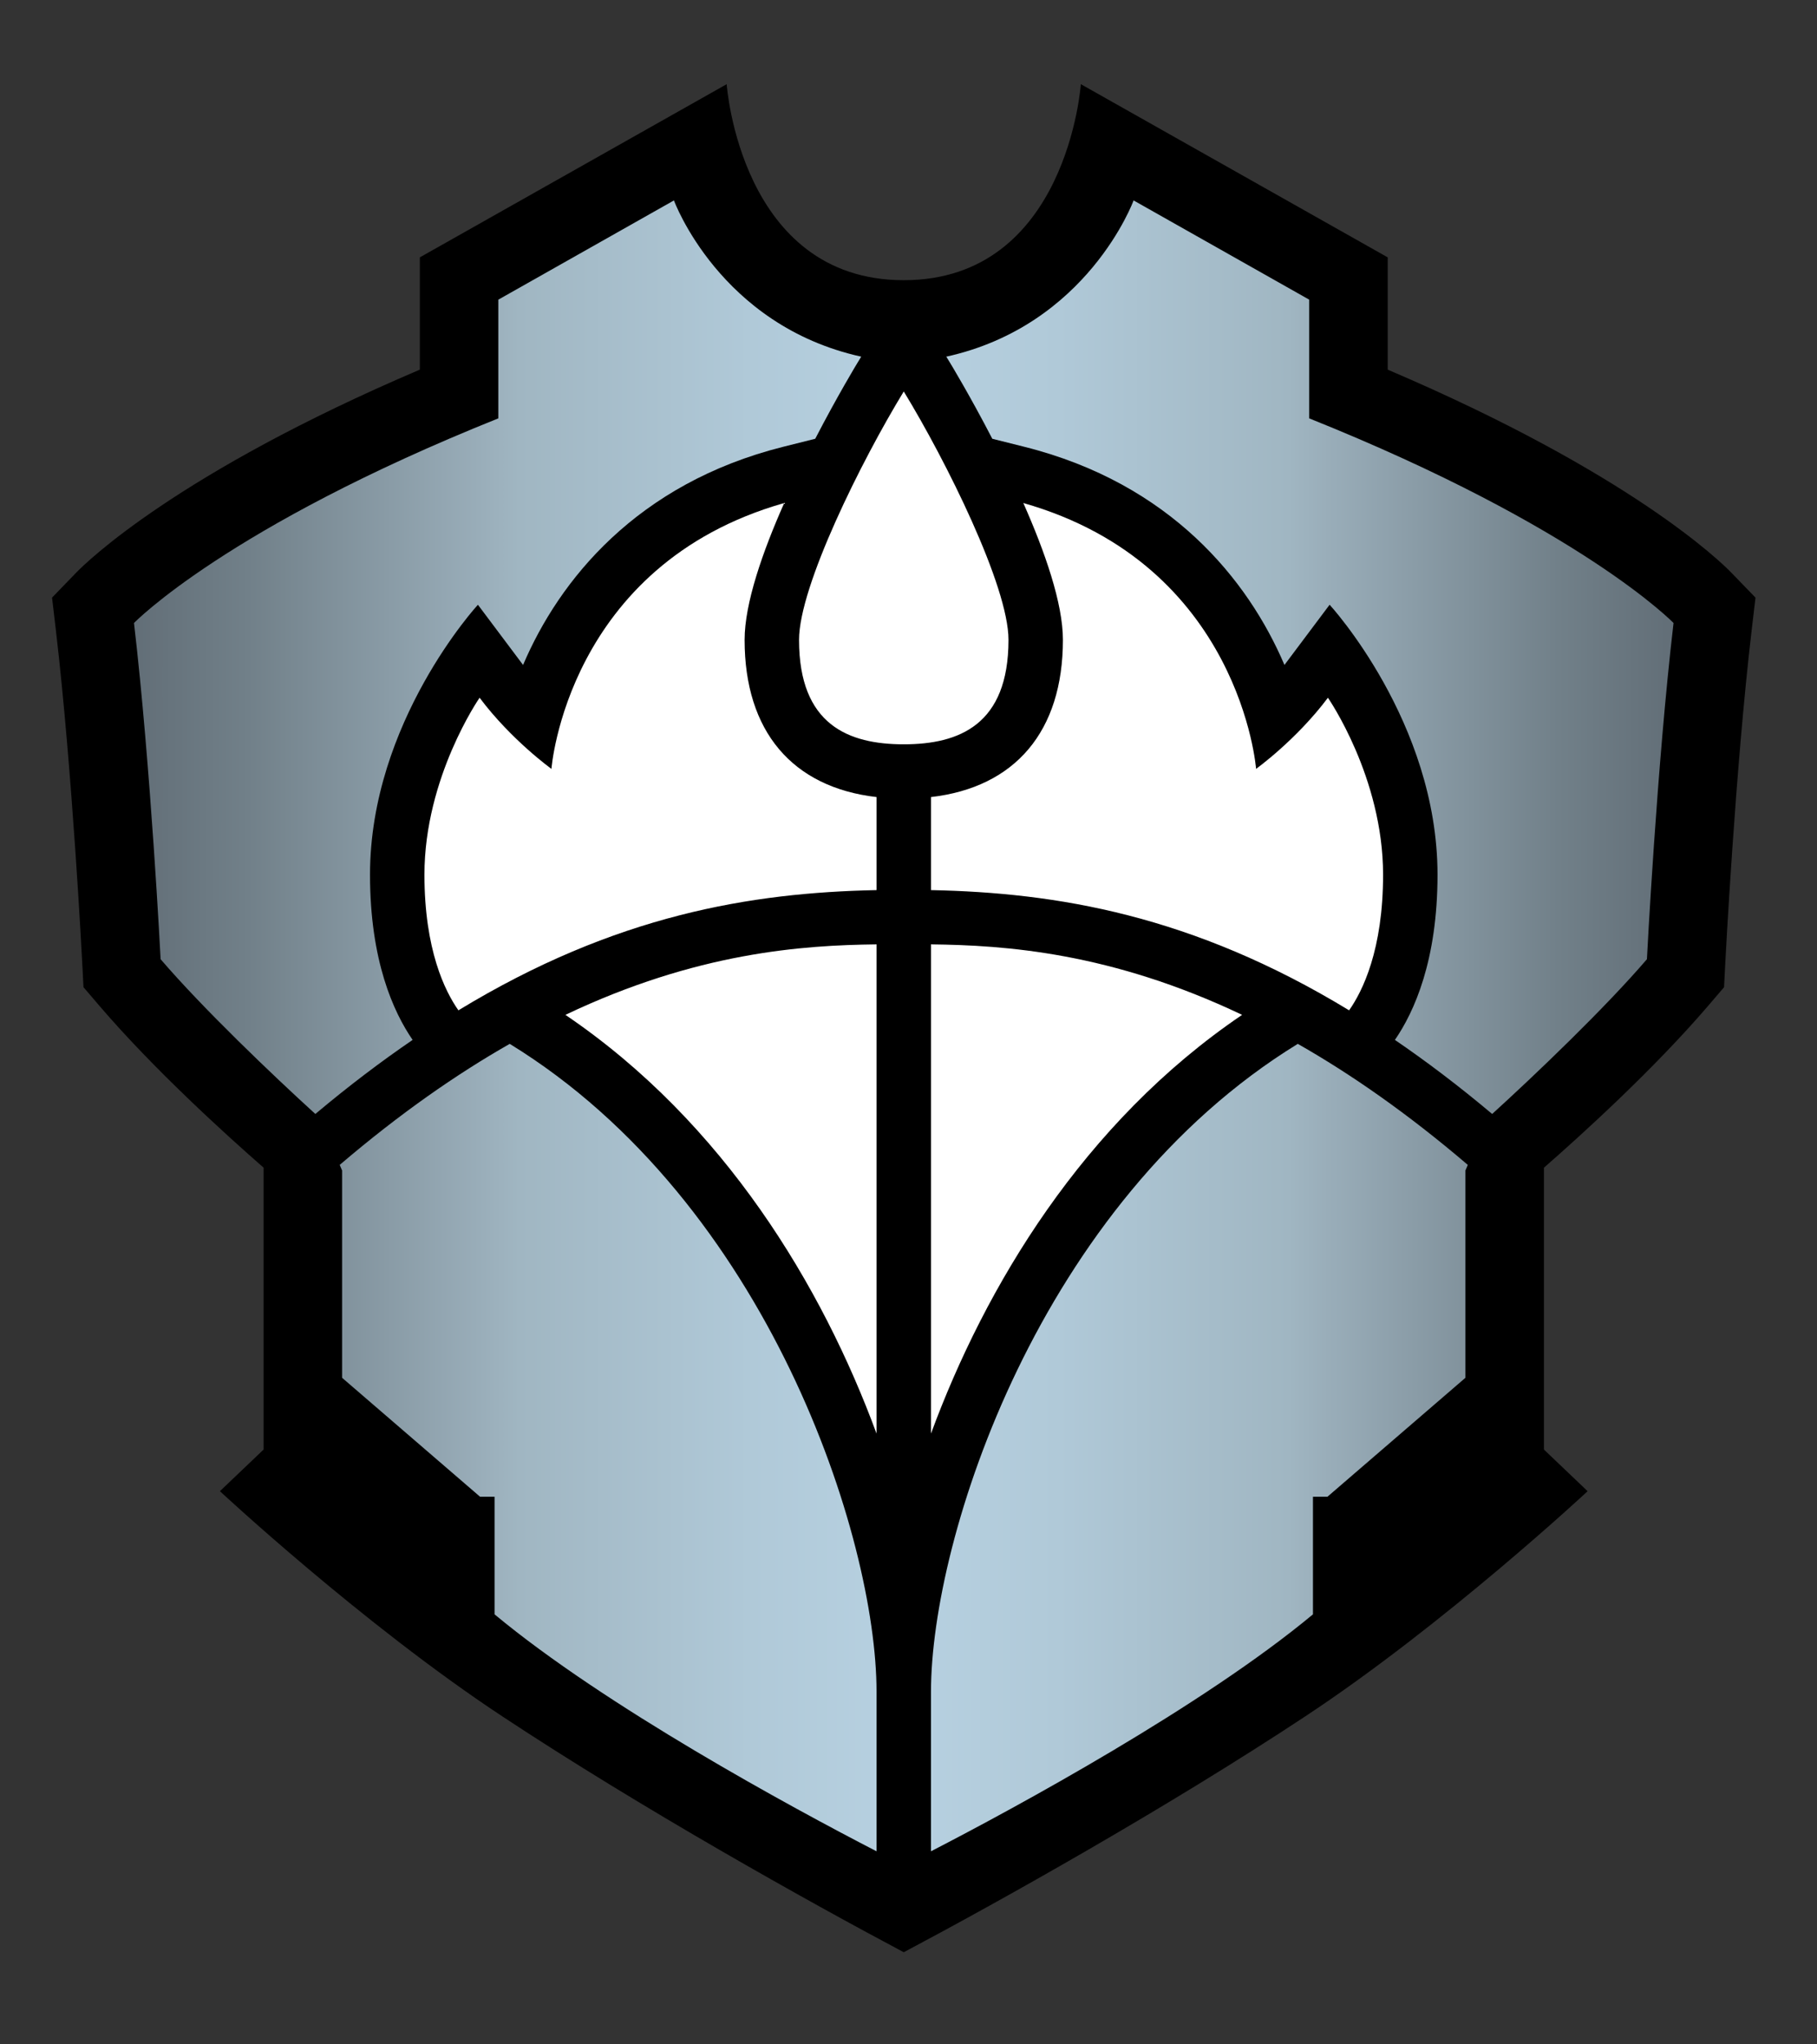 <?xml version="1.0" encoding="utf-8"?>
<!-- Generator: Adobe Illustrator 15.1.0, SVG Export Plug-In . SVG Version: 6.00 Build 0)  -->
<!DOCTYPE svg PUBLIC "-//W3C//DTD SVG 1.1//EN" "http://www.w3.org/Graphics/SVG/1.1/DTD/svg11.dtd">
<svg version="1.1" id="Layer_1" xmlns="http://www.w3.org/2000/svg" xmlns:xlink="http://www.w3.org/1999/xlink" x="0px" y="0px"
	 width="160px" height="180px" viewBox="0 0 160 180" enable-background="new 0 0 160 180" xml:space="preserve">
<rect x="0" y="0" width="160" height="180" fill="#333333" stroke="none"/>
<g id="Layer_1_1_">
</g>
<g id="Layer_3" display="none">
</g>
<g>
	<path d="M79.583,171.889c8.407-4.461,23.085-12.66,35.375-20.781c12.315-8.136,24.843-19.812,24.843-19.812l-3.847-3.667v-24.817
		c3.364-2.942,9.649-8.645,14.435-14.223l1.426-1.668l0.11-2.146c0.009-0.171,0.873-16.913,2.31-29.195l0.349-2.96l-2.122-2.192
		c-0.882-0.913-8.841-8.746-30.264-17.881V22.66L95.176,7.411c0,0-1.191,17.259-15.593,17.259
		c-14.401,0-15.593-17.259-15.593-17.259L36.969,22.66v9.885C15.546,41.681,7.587,49.514,6.705,50.426l-2.122,2.192l0.348,2.96
		c1.437,12.282,2.302,29.024,2.31,29.195l0.11,2.146l1.426,1.668c4.785,5.579,11.071,11.281,14.435,14.223v24.817l-3.847,3.667
		c0,0,12.527,11.676,24.843,19.812C56.498,159.229,71.176,167.428,79.583,171.889z"/>
	<linearGradient id="SVGID_1_" gradientUnits="userSpaceOnUse" x1="11.799" y1="90.323" x2="147.367" y2="90.323">
		<stop  offset="0" style="stop-color:#626E77"/>
		<stop  offset="0.074" style="stop-color:#718089"/>
		<stop  offset="0.224" style="stop-color:#99ADB9"/>
		<stop  offset="0.25" style="stop-color:#A0B6C2"/>
		<stop  offset="0.4" style="stop-color:#B0C9D8"/>
		<stop  offset="0.5" style="stop-color:#B7D1E1"/>
		<stop  offset="0.6" style="stop-color:#B0C9D8"/>
		<stop  offset="0.75" style="stop-color:#A0B6C2"/>
		<stop  offset="0.776" style="stop-color:#99ADB9"/>
		<stop  offset="0.925" style="stop-color:#718089"/>
		<stop  offset="1" style="stop-color:#626E77"/>
	</linearGradient>
	<path fill="url(#SVGID_1_)" d="M36.334,91.561c-2.779,1.898-5.63,4.055-8.565,6.521c-3.776-3.434-9.938-9.323-13.626-13.626
		c0,0-0.865-16.967-2.344-29.602c0,0,8.143-8.424,32.082-18.018V26.384l15.464-8.737c0,0,4.024,11.004,16.493,13.756l-0.346,0.566
		c-0.042,0.067-1.731,2.852-3.705,6.663c-1.291,0.324-2.825,0.708-2.825,0.708C56.081,42.572,49.24,51.08,46.06,58.548l-3.976-5.302
		c0,0-9.502,10.319-9.502,23.768C32.582,84.577,34.646,89.11,36.334,91.561z M44.885,91.909c-4.678,2.661-9.679,6.138-14.971,10.656
		l0.209,0.491v18.254l12.152,10.475h1.275v10.354c9.734,8.092,26.12,16.984,33.635,20.861v-14.047
		C77.186,135.42,67.648,105.881,44.885,91.909z M122.832,91.561c2.779,1.898,5.631,4.055,8.564,6.521
		c3.777-3.434,9.938-9.323,13.627-13.626c0,0,0.865-16.967,2.344-29.602c0,0-8.143-8.424-32.082-18.018V26.384l-15.464-8.737
		c0,0-4.024,11.004-16.493,13.756l0.346,0.566c0.041,0.067,1.731,2.852,3.705,6.663c1.291,0.324,2.824,0.708,2.824,0.708
		c12.883,3.231,19.723,11.739,22.902,19.207l3.977-5.302c0,0,9.502,10.319,9.502,23.768C126.584,84.577,124.52,89.11,122.832,91.561
		z M81.98,148.953V163c7.515-3.877,23.9-12.77,33.635-20.861v-10.354h1.275l12.152-10.475v-18.254l0.209-0.491
		c-5.293-4.519-10.293-7.995-14.971-10.656C91.518,105.881,81.98,135.42,81.98,148.953z"/>
	<path fill="#FFFFFF" d="M79.583,34.468c3.714,6.081,9.222,17.143,9.222,21.869c0,7.493-4.361,9.197-9.222,9.197
		c-4.86,0-9.222-1.705-9.222-9.197C70.361,51.611,75.869,40.549,79.583,34.468z M49.787,89.355
		c14.007,9.49,22.643,23.963,27.399,36.869V83.149C70.647,83.223,61.343,83.858,49.787,89.355z M77.186,70.18
		c-7.413-0.858-11.618-5.787-11.618-13.843c0-3.222,1.584-7.759,3.487-12.047v0c-19.137,5.444-20.497,23.406-20.497,23.406
		s-3.53-2.534-6.326-6.262c0,0-4.857,6.991-4.857,15.58c0,6.616,1.809,10.262,2.991,11.942c13.838-8.419,25.81-10.361,36.82-10.585
		V70.18z M81.98,83.149v43.075c4.756-12.906,13.392-27.379,27.398-36.869C97.822,83.858,88.52,83.223,81.98,83.149z M81.98,78.371
		c11.01,0.224,22.981,2.166,36.819,10.585c1.183-1.681,2.991-5.327,2.991-11.942c0-8.589-4.857-15.58-4.857-15.58
		c-2.797,3.729-6.326,6.262-6.326,6.262s-1.359-17.962-20.496-23.406v0c1.902,4.288,3.486,8.825,3.486,12.047
		c0,8.056-4.205,12.985-11.617,13.843V78.371z"/>
</g>
</svg>
